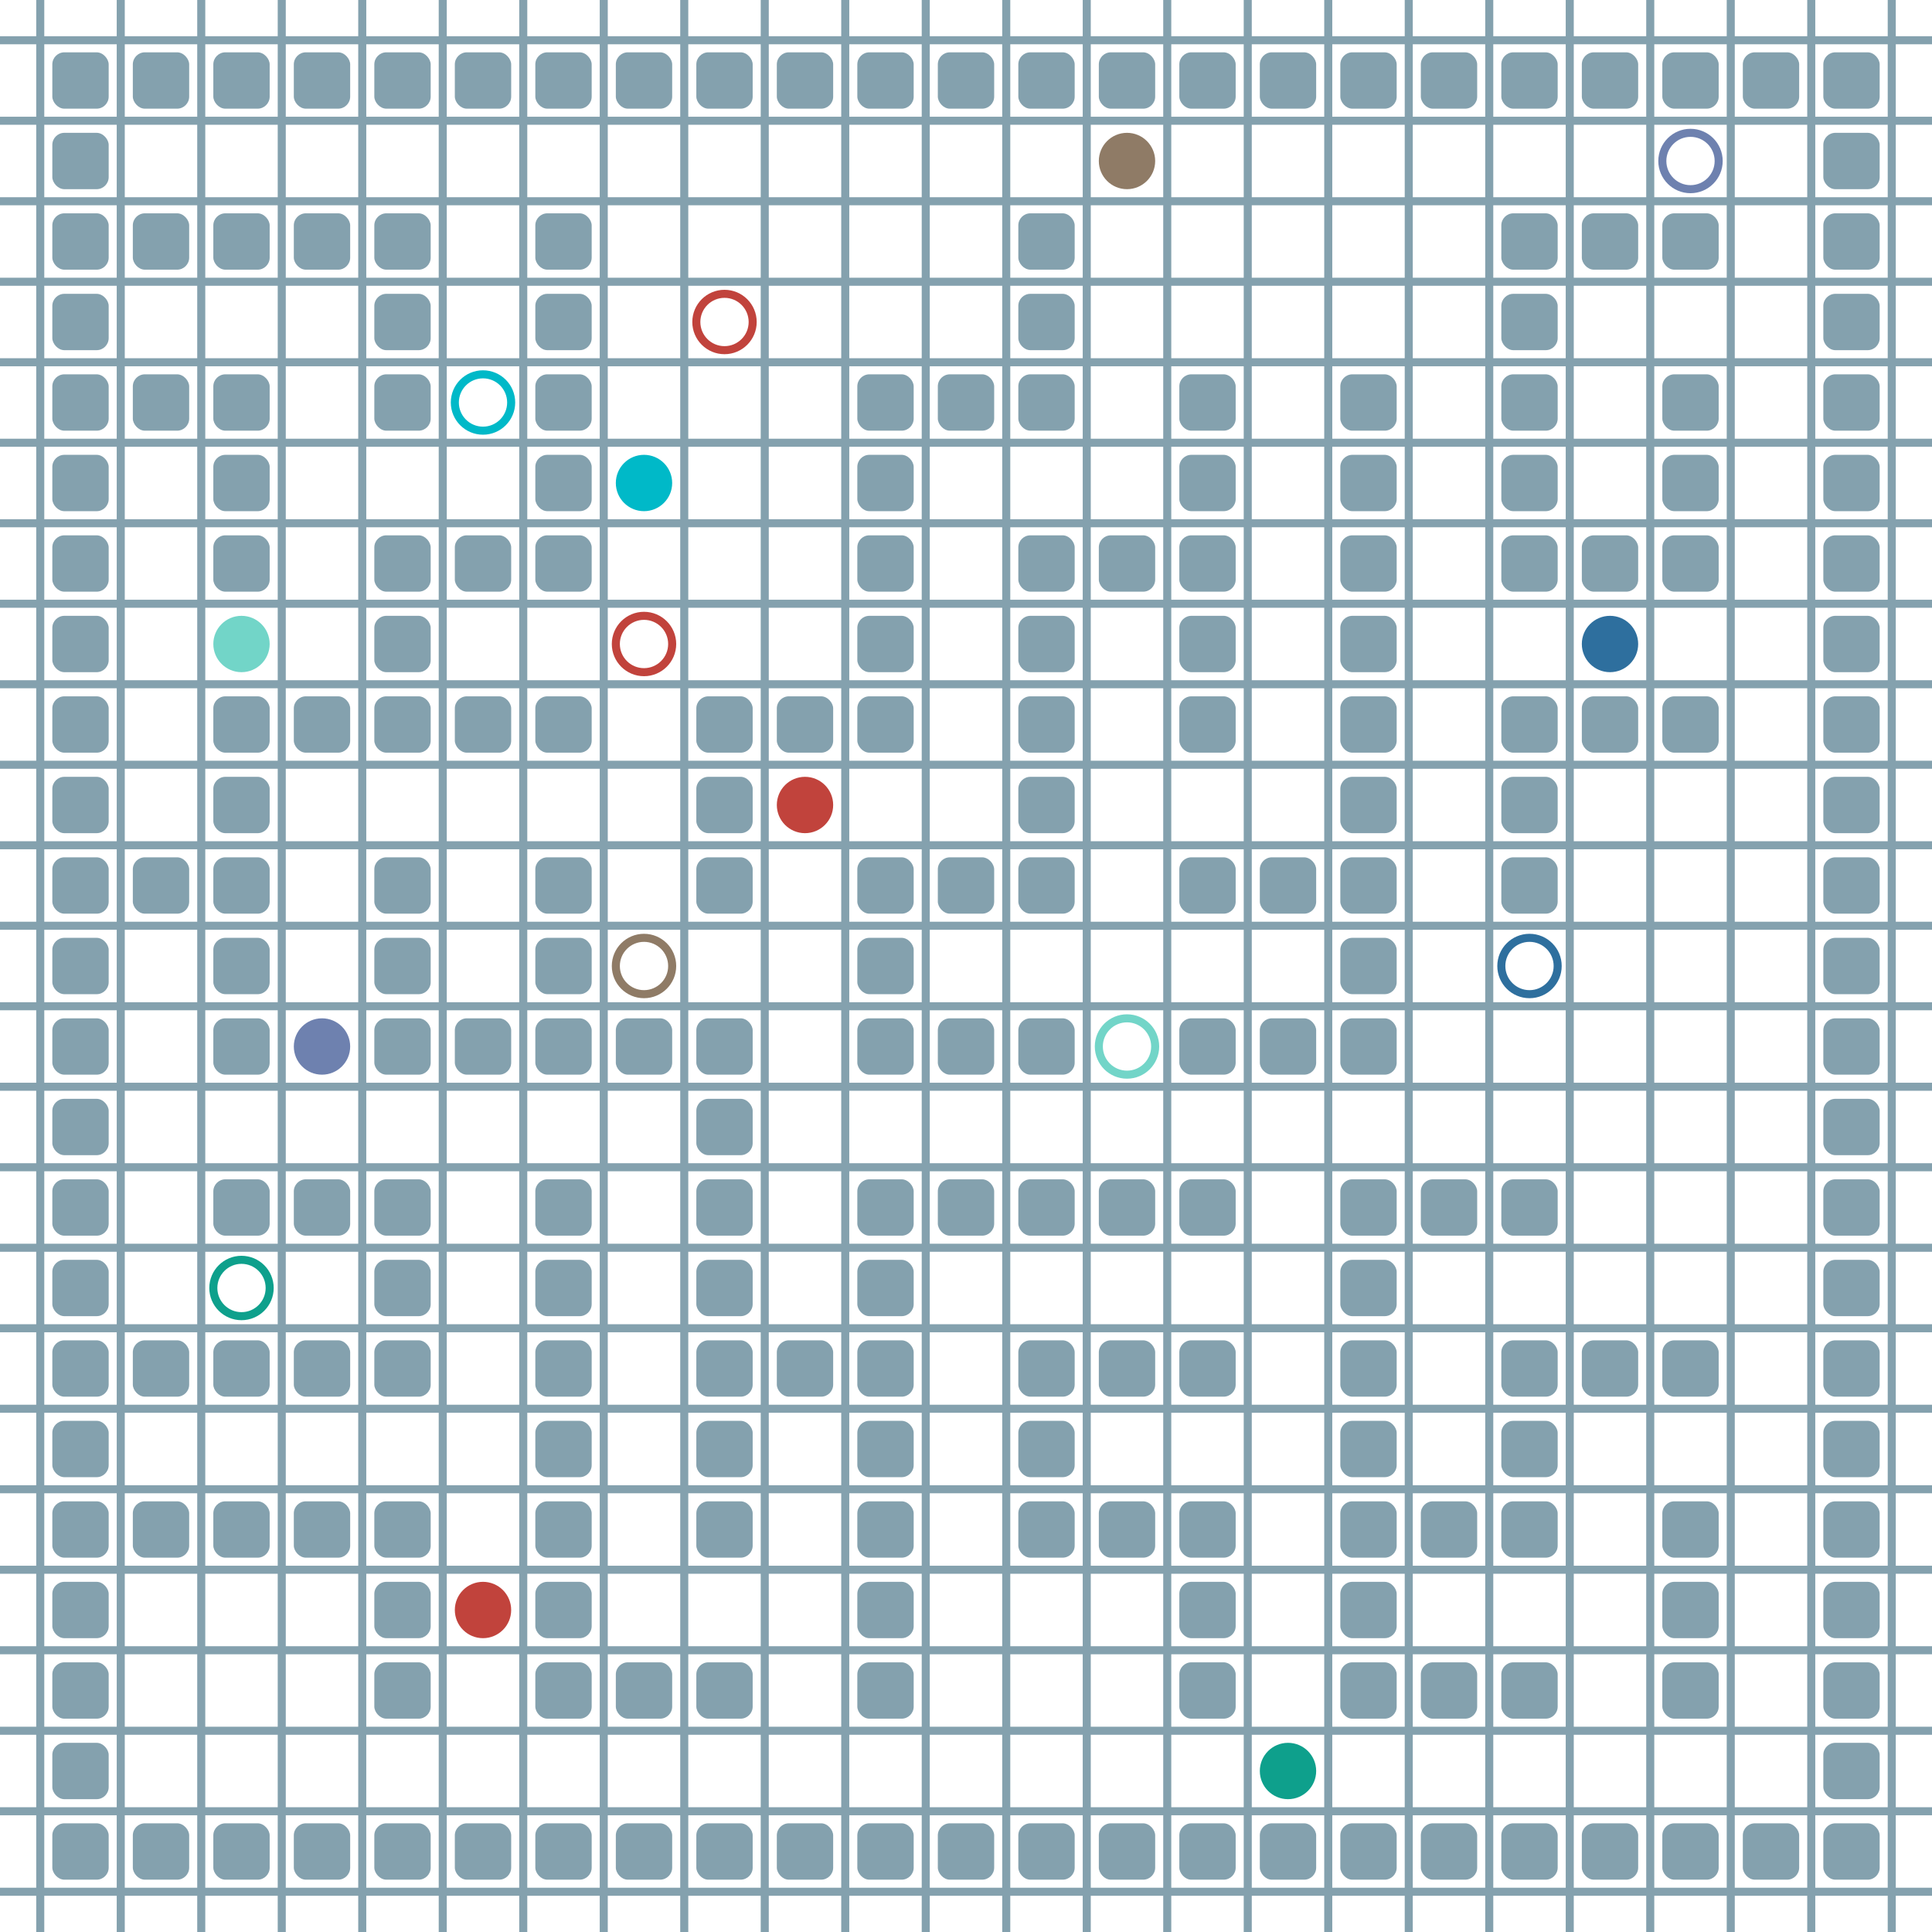 <?xml version="1.0" encoding="UTF-8"?>
        <svg xmlns="http://www.w3.org/2000/svg" xmlns:xlink="http://www.w3.org/1999/xlink"
             width="512" height="512" viewBox="0 -2400 2400 2400">
<defs>

        <rect id="obstacle" width="70" height="70" fill="#84A1AE" rx="15"/>
        <style>
        .line {stroke: #84A1AE; stroke-width: 10;}
        .agent {r: 35;}
        .target {fill: none; stroke-width: 10; r: 35;}
        </style>
        
</defs>

<line class="line" x1="-50.0" x2="-50.0" y1="0" y2="-2400" />
<line class="line" x1="50.0" x2="50.0" y1="0" y2="-2400" />
<line class="line" x1="150.0" x2="150.0" y1="0" y2="-2400" />
<line class="line" x1="250.0" x2="250.0" y1="0" y2="-2400" />
<line class="line" x1="350.0" x2="350.0" y1="0" y2="-2400" />
<line class="line" x1="450.0" x2="450.0" y1="0" y2="-2400" />
<line class="line" x1="550.0" x2="550.0" y1="0" y2="-2400" />
<line class="line" x1="650.0" x2="650.0" y1="0" y2="-2400" />
<line class="line" x1="750.0" x2="750.0" y1="0" y2="-2400" />
<line class="line" x1="850.0" x2="850.0" y1="0" y2="-2400" />
<line class="line" x1="950.0" x2="950.0" y1="0" y2="-2400" />
<line class="line" x1="1050.0" x2="1050.0" y1="0" y2="-2400" />
<line class="line" x1="1150.0" x2="1150.0" y1="0" y2="-2400" />
<line class="line" x1="1250.0" x2="1250.0" y1="0" y2="-2400" />
<line class="line" x1="1350.0" x2="1350.0" y1="0" y2="-2400" />
<line class="line" x1="1450.0" x2="1450.0" y1="0" y2="-2400" />
<line class="line" x1="1550.0" x2="1550.0" y1="0" y2="-2400" />
<line class="line" x1="1650.0" x2="1650.0" y1="0" y2="-2400" />
<line class="line" x1="1750.0" x2="1750.0" y1="0" y2="-2400" />
<line class="line" x1="1850.0" x2="1850.0" y1="0" y2="-2400" />
<line class="line" x1="1950.0" x2="1950.0" y1="0" y2="-2400" />
<line class="line" x1="2050.0" x2="2050.0" y1="0" y2="-2400" />
<line class="line" x1="2150.0" x2="2150.0" y1="0" y2="-2400" />
<line class="line" x1="2250.0" x2="2250.0" y1="0" y2="-2400" />
<line class="line" x1="2350.0" x2="2350.0" y1="0" y2="-2400" />
<line class="line" x1="0" x2="2400" y1="50.0" y2="50.0" />
<line class="line" x1="0" x2="2400" y1="-50.0" y2="-50.0" />
<line class="line" x1="0" x2="2400" y1="-150.0" y2="-150.0" />
<line class="line" x1="0" x2="2400" y1="-250.0" y2="-250.0" />
<line class="line" x1="0" x2="2400" y1="-350.0" y2="-350.0" />
<line class="line" x1="0" x2="2400" y1="-450.0" y2="-450.0" />
<line class="line" x1="0" x2="2400" y1="-550.0" y2="-550.0" />
<line class="line" x1="0" x2="2400" y1="-650.0" y2="-650.0" />
<line class="line" x1="0" x2="2400" y1="-750.0" y2="-750.0" />
<line class="line" x1="0" x2="2400" y1="-850.0" y2="-850.0" />
<line class="line" x1="0" x2="2400" y1="-950.0" y2="-950.0" />
<line class="line" x1="0" x2="2400" y1="-1050.0" y2="-1050.0" />
<line class="line" x1="0" x2="2400" y1="-1150.0" y2="-1150.0" />
<line class="line" x1="0" x2="2400" y1="-1250.0" y2="-1250.0" />
<line class="line" x1="0" x2="2400" y1="-1350.0" y2="-1350.0" />
<line class="line" x1="0" x2="2400" y1="-1450.0" y2="-1450.0" />
<line class="line" x1="0" x2="2400" y1="-1550.0" y2="-1550.0" />
<line class="line" x1="0" x2="2400" y1="-1650.0" y2="-1650.0" />
<line class="line" x1="0" x2="2400" y1="-1750.0" y2="-1750.0" />
<line class="line" x1="0" x2="2400" y1="-1850.0" y2="-1850.0" />
<line class="line" x1="0" x2="2400" y1="-1950.0" y2="-1950.0" />
<line class="line" x1="0" x2="2400" y1="-2050.0" y2="-2050.0" />
<line class="line" x1="0" x2="2400" y1="-2150.0" y2="-2150.0" />
<line class="line" x1="0" x2="2400" y1="-2250.0" y2="-2250.0" />
<line class="line" x1="0" x2="2400" y1="-2350.0" y2="-2350.0" />
<use href="#obstacle" x="65" y="-135" />
<use href="#obstacle" x="65" y="-235" />
<use href="#obstacle" x="65" y="-335" />
<use href="#obstacle" x="65" y="-435" />
<use href="#obstacle" x="65" y="-535" />
<use href="#obstacle" x="65" y="-635" />
<use href="#obstacle" x="65" y="-735" />
<use href="#obstacle" x="65" y="-835" />
<use href="#obstacle" x="65" y="-935" />
<use href="#obstacle" x="65" y="-1035" />
<use href="#obstacle" x="65" y="-1135" />
<use href="#obstacle" x="65" y="-1235" />
<use href="#obstacle" x="65" y="-1335" />
<use href="#obstacle" x="65" y="-1435" />
<use href="#obstacle" x="65" y="-1535" />
<use href="#obstacle" x="65" y="-1635" />
<use href="#obstacle" x="65" y="-1735" />
<use href="#obstacle" x="65" y="-1835" />
<use href="#obstacle" x="65" y="-1935" />
<use href="#obstacle" x="65" y="-2035" />
<use href="#obstacle" x="65" y="-2135" />
<use href="#obstacle" x="65" y="-2235" />
<use href="#obstacle" x="65" y="-2335" />
<use href="#obstacle" x="165" y="-135" />
<use href="#obstacle" x="165" y="-535" />
<use href="#obstacle" x="165" y="-735" />
<use href="#obstacle" x="165" y="-1335" />
<use href="#obstacle" x="165" y="-1935" />
<use href="#obstacle" x="165" y="-2135" />
<use href="#obstacle" x="165" y="-2335" />
<use href="#obstacle" x="265" y="-135" />
<use href="#obstacle" x="265" y="-535" />
<use href="#obstacle" x="265" y="-735" />
<use href="#obstacle" x="265" y="-935" />
<use href="#obstacle" x="265" y="-1135" />
<use href="#obstacle" x="265" y="-1235" />
<use href="#obstacle" x="265" y="-1335" />
<use href="#obstacle" x="265" y="-1435" />
<use href="#obstacle" x="265" y="-1535" />
<use href="#obstacle" x="265" y="-1735" />
<use href="#obstacle" x="265" y="-1835" />
<use href="#obstacle" x="265" y="-1935" />
<use href="#obstacle" x="265" y="-2135" />
<use href="#obstacle" x="265" y="-2335" />
<use href="#obstacle" x="365" y="-135" />
<use href="#obstacle" x="365" y="-535" />
<use href="#obstacle" x="365" y="-735" />
<use href="#obstacle" x="365" y="-935" />
<use href="#obstacle" x="365" y="-1535" />
<use href="#obstacle" x="365" y="-2135" />
<use href="#obstacle" x="365" y="-2335" />
<use href="#obstacle" x="465" y="-135" />
<use href="#obstacle" x="465" y="-335" />
<use href="#obstacle" x="465" y="-435" />
<use href="#obstacle" x="465" y="-535" />
<use href="#obstacle" x="465" y="-735" />
<use href="#obstacle" x="465" y="-835" />
<use href="#obstacle" x="465" y="-935" />
<use href="#obstacle" x="465" y="-1135" />
<use href="#obstacle" x="465" y="-1235" />
<use href="#obstacle" x="465" y="-1335" />
<use href="#obstacle" x="465" y="-1535" />
<use href="#obstacle" x="465" y="-1635" />
<use href="#obstacle" x="465" y="-1735" />
<use href="#obstacle" x="465" y="-1935" />
<use href="#obstacle" x="465" y="-2035" />
<use href="#obstacle" x="465" y="-2135" />
<use href="#obstacle" x="465" y="-2335" />
<use href="#obstacle" x="565" y="-135" />
<use href="#obstacle" x="565" y="-1135" />
<use href="#obstacle" x="565" y="-1535" />
<use href="#obstacle" x="565" y="-1735" />
<use href="#obstacle" x="565" y="-2335" />
<use href="#obstacle" x="665" y="-135" />
<use href="#obstacle" x="665" y="-335" />
<use href="#obstacle" x="665" y="-435" />
<use href="#obstacle" x="665" y="-535" />
<use href="#obstacle" x="665" y="-635" />
<use href="#obstacle" x="665" y="-735" />
<use href="#obstacle" x="665" y="-835" />
<use href="#obstacle" x="665" y="-935" />
<use href="#obstacle" x="665" y="-1135" />
<use href="#obstacle" x="665" y="-1235" />
<use href="#obstacle" x="665" y="-1335" />
<use href="#obstacle" x="665" y="-1535" />
<use href="#obstacle" x="665" y="-1735" />
<use href="#obstacle" x="665" y="-1835" />
<use href="#obstacle" x="665" y="-1935" />
<use href="#obstacle" x="665" y="-2035" />
<use href="#obstacle" x="665" y="-2135" />
<use href="#obstacle" x="665" y="-2335" />
<use href="#obstacle" x="765" y="-135" />
<use href="#obstacle" x="765" y="-335" />
<use href="#obstacle" x="765" y="-1135" />
<use href="#obstacle" x="765" y="-2335" />
<use href="#obstacle" x="865" y="-135" />
<use href="#obstacle" x="865" y="-335" />
<use href="#obstacle" x="865" y="-535" />
<use href="#obstacle" x="865" y="-635" />
<use href="#obstacle" x="865" y="-735" />
<use href="#obstacle" x="865" y="-835" />
<use href="#obstacle" x="865" y="-935" />
<use href="#obstacle" x="865" y="-1035" />
<use href="#obstacle" x="865" y="-1135" />
<use href="#obstacle" x="865" y="-1335" />
<use href="#obstacle" x="865" y="-1435" />
<use href="#obstacle" x="865" y="-1535" />
<use href="#obstacle" x="865" y="-2335" />
<use href="#obstacle" x="965" y="-135" />
<use href="#obstacle" x="965" y="-735" />
<use href="#obstacle" x="965" y="-1535" />
<use href="#obstacle" x="965" y="-2335" />
<use href="#obstacle" x="1065" y="-135" />
<use href="#obstacle" x="1065" y="-335" />
<use href="#obstacle" x="1065" y="-435" />
<use href="#obstacle" x="1065" y="-535" />
<use href="#obstacle" x="1065" y="-635" />
<use href="#obstacle" x="1065" y="-735" />
<use href="#obstacle" x="1065" y="-835" />
<use href="#obstacle" x="1065" y="-935" />
<use href="#obstacle" x="1065" y="-1135" />
<use href="#obstacle" x="1065" y="-1235" />
<use href="#obstacle" x="1065" y="-1335" />
<use href="#obstacle" x="1065" y="-1535" />
<use href="#obstacle" x="1065" y="-1635" />
<use href="#obstacle" x="1065" y="-1735" />
<use href="#obstacle" x="1065" y="-1835" />
<use href="#obstacle" x="1065" y="-1935" />
<use href="#obstacle" x="1065" y="-2335" />
<use href="#obstacle" x="1165" y="-135" />
<use href="#obstacle" x="1165" y="-935" />
<use href="#obstacle" x="1165" y="-1135" />
<use href="#obstacle" x="1165" y="-1335" />
<use href="#obstacle" x="1165" y="-1935" />
<use href="#obstacle" x="1165" y="-2335" />
<use href="#obstacle" x="1265" y="-135" />
<use href="#obstacle" x="1265" y="-535" />
<use href="#obstacle" x="1265" y="-635" />
<use href="#obstacle" x="1265" y="-735" />
<use href="#obstacle" x="1265" y="-935" />
<use href="#obstacle" x="1265" y="-1135" />
<use href="#obstacle" x="1265" y="-1335" />
<use href="#obstacle" x="1265" y="-1435" />
<use href="#obstacle" x="1265" y="-1535" />
<use href="#obstacle" x="1265" y="-1635" />
<use href="#obstacle" x="1265" y="-1735" />
<use href="#obstacle" x="1265" y="-1935" />
<use href="#obstacle" x="1265" y="-2035" />
<use href="#obstacle" x="1265" y="-2135" />
<use href="#obstacle" x="1265" y="-2335" />
<use href="#obstacle" x="1365" y="-135" />
<use href="#obstacle" x="1365" y="-535" />
<use href="#obstacle" x="1365" y="-735" />
<use href="#obstacle" x="1365" y="-935" />
<use href="#obstacle" x="1365" y="-1735" />
<use href="#obstacle" x="1365" y="-2335" />
<use href="#obstacle" x="1465" y="-135" />
<use href="#obstacle" x="1465" y="-335" />
<use href="#obstacle" x="1465" y="-435" />
<use href="#obstacle" x="1465" y="-535" />
<use href="#obstacle" x="1465" y="-735" />
<use href="#obstacle" x="1465" y="-935" />
<use href="#obstacle" x="1465" y="-1135" />
<use href="#obstacle" x="1465" y="-1335" />
<use href="#obstacle" x="1465" y="-1535" />
<use href="#obstacle" x="1465" y="-1635" />
<use href="#obstacle" x="1465" y="-1735" />
<use href="#obstacle" x="1465" y="-1835" />
<use href="#obstacle" x="1465" y="-1935" />
<use href="#obstacle" x="1465" y="-2335" />
<use href="#obstacle" x="1565" y="-135" />
<use href="#obstacle" x="1565" y="-1135" />
<use href="#obstacle" x="1565" y="-1335" />
<use href="#obstacle" x="1565" y="-2335" />
<use href="#obstacle" x="1665" y="-135" />
<use href="#obstacle" x="1665" y="-335" />
<use href="#obstacle" x="1665" y="-435" />
<use href="#obstacle" x="1665" y="-535" />
<use href="#obstacle" x="1665" y="-635" />
<use href="#obstacle" x="1665" y="-735" />
<use href="#obstacle" x="1665" y="-835" />
<use href="#obstacle" x="1665" y="-935" />
<use href="#obstacle" x="1665" y="-1135" />
<use href="#obstacle" x="1665" y="-1235" />
<use href="#obstacle" x="1665" y="-1335" />
<use href="#obstacle" x="1665" y="-1435" />
<use href="#obstacle" x="1665" y="-1535" />
<use href="#obstacle" x="1665" y="-1635" />
<use href="#obstacle" x="1665" y="-1735" />
<use href="#obstacle" x="1665" y="-1835" />
<use href="#obstacle" x="1665" y="-1935" />
<use href="#obstacle" x="1665" y="-2335" />
<use href="#obstacle" x="1765" y="-135" />
<use href="#obstacle" x="1765" y="-335" />
<use href="#obstacle" x="1765" y="-535" />
<use href="#obstacle" x="1765" y="-935" />
<use href="#obstacle" x="1765" y="-2335" />
<use href="#obstacle" x="1865" y="-135" />
<use href="#obstacle" x="1865" y="-335" />
<use href="#obstacle" x="1865" y="-535" />
<use href="#obstacle" x="1865" y="-635" />
<use href="#obstacle" x="1865" y="-735" />
<use href="#obstacle" x="1865" y="-935" />
<use href="#obstacle" x="1865" y="-1335" />
<use href="#obstacle" x="1865" y="-1435" />
<use href="#obstacle" x="1865" y="-1535" />
<use href="#obstacle" x="1865" y="-1735" />
<use href="#obstacle" x="1865" y="-1835" />
<use href="#obstacle" x="1865" y="-1935" />
<use href="#obstacle" x="1865" y="-2035" />
<use href="#obstacle" x="1865" y="-2135" />
<use href="#obstacle" x="1865" y="-2335" />
<use href="#obstacle" x="1965" y="-135" />
<use href="#obstacle" x="1965" y="-735" />
<use href="#obstacle" x="1965" y="-1535" />
<use href="#obstacle" x="1965" y="-1735" />
<use href="#obstacle" x="1965" y="-2135" />
<use href="#obstacle" x="1965" y="-2335" />
<use href="#obstacle" x="2065" y="-135" />
<use href="#obstacle" x="2065" y="-335" />
<use href="#obstacle" x="2065" y="-435" />
<use href="#obstacle" x="2065" y="-535" />
<use href="#obstacle" x="2065" y="-735" />
<use href="#obstacle" x="2065" y="-1535" />
<use href="#obstacle" x="2065" y="-1735" />
<use href="#obstacle" x="2065" y="-1835" />
<use href="#obstacle" x="2065" y="-1935" />
<use href="#obstacle" x="2065" y="-2135" />
<use href="#obstacle" x="2065" y="-2335" />
<use href="#obstacle" x="2165" y="-135" />
<use href="#obstacle" x="2165" y="-2335" />
<use href="#obstacle" x="2265" y="-135" />
<use href="#obstacle" x="2265" y="-235" />
<use href="#obstacle" x="2265" y="-335" />
<use href="#obstacle" x="2265" y="-435" />
<use href="#obstacle" x="2265" y="-535" />
<use href="#obstacle" x="2265" y="-635" />
<use href="#obstacle" x="2265" y="-735" />
<use href="#obstacle" x="2265" y="-835" />
<use href="#obstacle" x="2265" y="-935" />
<use href="#obstacle" x="2265" y="-1035" />
<use href="#obstacle" x="2265" y="-1135" />
<use href="#obstacle" x="2265" y="-1235" />
<use href="#obstacle" x="2265" y="-1335" />
<use href="#obstacle" x="2265" y="-1435" />
<use href="#obstacle" x="2265" y="-1535" />
<use href="#obstacle" x="2265" y="-1635" />
<use href="#obstacle" x="2265" y="-1735" />
<use href="#obstacle" x="2265" y="-1835" />
<use href="#obstacle" x="2265" y="-1935" />
<use href="#obstacle" x="2265" y="-2035" />
<use href="#obstacle" x="2265" y="-2135" />
<use href="#obstacle" x="2265" y="-2235" />
<use href="#obstacle" x="2265" y="-2335" />
<circle class="agent" cx="1000" cy="-1400" fill="#c1433c" r="35"> <animate attributeName="cy" dur="8.5s" keyTimes="0.0;0.029;0.057;0.086;0.143;0.171;0.2;0.229;0.257;1.0" repeatCount="indefinite" values="-1400;-1400;-1300;-1200;-1200;-1300;-1400;-1500;-1600;-1600"/>
<animate attributeName="cx" dur="8.5s" keyTimes="0.0;0.029;0.086;0.114;0.143;1.0" repeatCount="indefinite" values="1000;1000;1000;900;800;800"/>
<animate attributeName="visibility" dur="8.5s" keyTimes="0.0;0.029;0.229;0.257;1.0" repeatCount="indefinite" values="visible;visible;visible;hidden;hidden"/> </circle>
<circle class="agent" cx="2000" cy="-1600" fill="#2e6f9e" r="35"> <animate attributeName="cy" dur="8.5s" keyTimes="0.0;0.029;0.086;0.114;0.143;0.171;0.2;1.0" repeatCount="indefinite" values="-1600;-1600;-1600;-1500;-1400;-1300;-1200;-1200"/>
<animate attributeName="cx" dur="8.5s" keyTimes="0.0;0.029;0.057;0.086;0.2;0.229;1.0" repeatCount="indefinite" values="2000;2000;1900;1800;1800;1900;1900"/>
<animate attributeName="visibility" dur="8.5s" keyTimes="0.0;0.029;0.2;0.229;1.0" repeatCount="indefinite" values="visible;visible;visible;hidden;hidden"/> </circle>
<circle class="agent" cx="400" cy="-1100" fill="#6e81af" r="35"> <animate attributeName="cy" dur="8.5s" keyTimes="0.0;0.029;0.057;0.086;0.114;0.257;0.286;0.314;0.371;0.4;0.429;0.486;0.514;0.543;0.571;0.6;0.657;0.686;0.714;0.743;0.771;0.8;1.0" repeatCount="indefinite" values="-1100;-1100;-1200;-1300;-1400;-1400;-1300;-1200;-1200;-1300;-1400;-1400;-1500;-1600;-1700;-1800;-1800;-1900;-2000;-2100;-2100;-2200;-2200"/>
<animate attributeName="cx" dur="8.5s" keyTimes="0.0;0.029;0.114;0.143;0.171;0.2;0.229;0.257;0.314;0.343;0.371;0.429;0.457;0.486;0.6;0.629;0.657;0.743;0.771;0.8;0.829;0.857;0.886;0.914;0.943;0.971;1.0" repeatCount="indefinite" values="400;400;400;500;600;700;700;800;800;900;1000;1000;1100;1200;1200;1300;1400;1400;1500;1500;1600;1700;1800;1900;2000;2100;2100"/>
<animate attributeName="visibility" dur="8.5s" keyTimes="0.0;0.029;0.943;0.971;1.0" repeatCount="indefinite" values="visible;visible;visible;hidden;hidden"/> </circle>
<circle class="agent" cx="800" cy="-1800" fill="#00b9c8" r="35"> <animate attributeName="cy" dur="8.5s" keyTimes="0.0;0.029;0.057;0.086;0.114;0.143;0.2;0.229;0.257;0.286;1.0" repeatCount="indefinite" values="-1800;-1800;-1900;-2000;-2100;-2200;-2200;-2100;-2000;-1900;-1900"/>
<animate attributeName="cx" dur="8.5s" keyTimes="0.0;0.029;0.143;0.171;0.2;1.0" repeatCount="indefinite" values="800;800;800;700;600;600"/>
<animate attributeName="visibility" dur="8.5s" keyTimes="0.0;0.029;0.257;0.286;1.0" repeatCount="indefinite" values="visible;visible;visible;hidden;hidden"/> </circle>
<circle class="agent" cx="300" cy="-1600" fill="#72D5C8" r="35"> <animate attributeName="cy" dur="8.5s" keyTimes="0.0;0.029;0.057;0.086;0.314;0.343;1.0" repeatCount="indefinite" values="-1600;-1600;-1600;-1700;-1700;-1800;-1800"/>
<animate attributeName="cx" dur="8.5s" keyTimes="0.0;0.029;0.057;1.0" repeatCount="indefinite" values="300;300;400;400"/>
<animate attributeName="visibility" dur="8.5s" keyTimes="0.0;0.029;1.0" repeatCount="indefinite" values="visible;visible;visible"/> </circle>
<circle class="agent" cx="1600" cy="-200" fill="#0ea08c" r="35"> <animate attributeName="cy" dur="8.5s" keyTimes="0.0;0.029;0.314;0.343;0.371;0.4;0.429;0.457;0.486;0.514;0.543;0.657;0.686;0.714;1.0" repeatCount="indefinite" values="-200;-200;-200;-300;-400;-500;-600;-700;-800;-900;-1000;-1000;-900;-800;-800"/>
<animate attributeName="cx" dur="8.5s" keyTimes="0.0;0.029;0.057;0.086;0.114;0.143;0.171;0.2;0.229;0.257;0.286;0.314;0.543;0.571;0.6;0.629;0.657;0.714;0.743;1.0" repeatCount="indefinite" values="1600;1600;1500;1400;1300;1200;1100;1000;900;800;700;600;600;500;400;300;200;200;300;300"/>
<animate attributeName="visibility" dur="8.5s" keyTimes="0.0;0.029;0.714;0.743;1.0" repeatCount="indefinite" values="visible;visible;visible;hidden;hidden"/> </circle>
<circle class="agent" cx="1400" cy="-2200" fill="#8F7B66" r="35"> <animate attributeName="cy" dur="8.5s" keyTimes="0.0;0.029;0.114;0.143;0.171;0.2;0.229;0.257;0.286;0.314;1.0" repeatCount="indefinite" values="-2200;-2200;-2200;-2100;-2100;-2000;-1900;-1800;-1700;-1600;-1600"/>
<animate attributeName="cx" dur="8.5s" keyTimes="0.0;0.029;0.057;0.086;0.114;0.143;0.171;0.314;0.343;1.0" repeatCount="indefinite" values="1400;1400;1300;1200;1100;1100;1000;1000;900;900"/>
<animate attributeName="visibility" dur="8.5s" keyTimes="0.0;0.029;1.0" repeatCount="indefinite" values="visible;visible;visible"/> </circle>
<circle class="agent" cx="600" cy="-400" fill="#c1433c" r="35"> <animate attributeName="cy" dur="8.5s" keyTimes="0.0;0.029;0.057;0.086;0.114;0.143;0.171;0.2;0.257;0.286;0.314;0.343;0.371;0.486;0.514;1.0" repeatCount="indefinite" values="-400;-400;-500;-600;-700;-800;-900;-1000;-1000;-1100;-1200;-1300;-1400;-1400;-1500;-1500"/>
<animate attributeName="cx" dur="8.5s" keyTimes="0.0;0.029;0.2;0.229;0.257;0.371;0.4;0.429;0.457;0.486;1.0" repeatCount="indefinite" values="600;600;600;500;400;400;500;600;700;800;800"/>
<animate attributeName="visibility" dur="8.5s" keyTimes="0.0;0.029;1.0" repeatCount="indefinite" values="visible;visible;visible"/> </circle>
<circle class="target" cx="800" cy="-1600" r="35" stroke="#c1433c"> <animate attributeName="visibility" dur="8.5s" keyTimes="0.0;0.029;0.229;0.257;1.0" repeatCount="indefinite" values="visible;visible;visible;hidden;hidden"/> </circle>
<circle class="target" cx="1900" cy="-1200" r="35" stroke="#2e6f9e"> <animate attributeName="visibility" dur="8.5s" keyTimes="0.0;0.029;0.2;0.229;1.0" repeatCount="indefinite" values="visible;visible;visible;hidden;hidden"/> </circle>
<circle class="target" cx="2100" cy="-2200" r="35" stroke="#6e81af"> <animate attributeName="visibility" dur="8.5s" keyTimes="0.0;0.029;0.943;0.971;1.0" repeatCount="indefinite" values="visible;visible;visible;hidden;hidden"/> </circle>
<circle class="target" cx="600" cy="-1900" r="35" stroke="#00b9c8"> <animate attributeName="visibility" dur="8.5s" keyTimes="0.0;0.029;0.257;0.286;1.0" repeatCount="indefinite" values="visible;visible;visible;hidden;hidden"/> </circle>
<circle class="target" cx="1400" cy="-1100" r="35" stroke="#72D5C8"> <animate attributeName="visibility" dur="8.5s" keyTimes="0.0;0.029;1.0" repeatCount="indefinite" values="visible;visible;visible"/> </circle>
<circle class="target" cx="300" cy="-800" r="35" stroke="#0ea08c"> <animate attributeName="visibility" dur="8.5s" keyTimes="0.0;0.029;0.714;0.743;1.0" repeatCount="indefinite" values="visible;visible;visible;hidden;hidden"/> </circle>
<circle class="target" cx="800" cy="-1200" r="35" stroke="#8F7B66"> <animate attributeName="visibility" dur="8.5s" keyTimes="0.0;0.029;1.0" repeatCount="indefinite" values="visible;visible;visible"/> </circle>
<circle class="target" cx="900" cy="-2000" r="35" stroke="#c1433c"> <animate attributeName="visibility" dur="8.5s" keyTimes="0.0;0.029;1.0" repeatCount="indefinite" values="visible;visible;visible"/> </circle>
</svg>